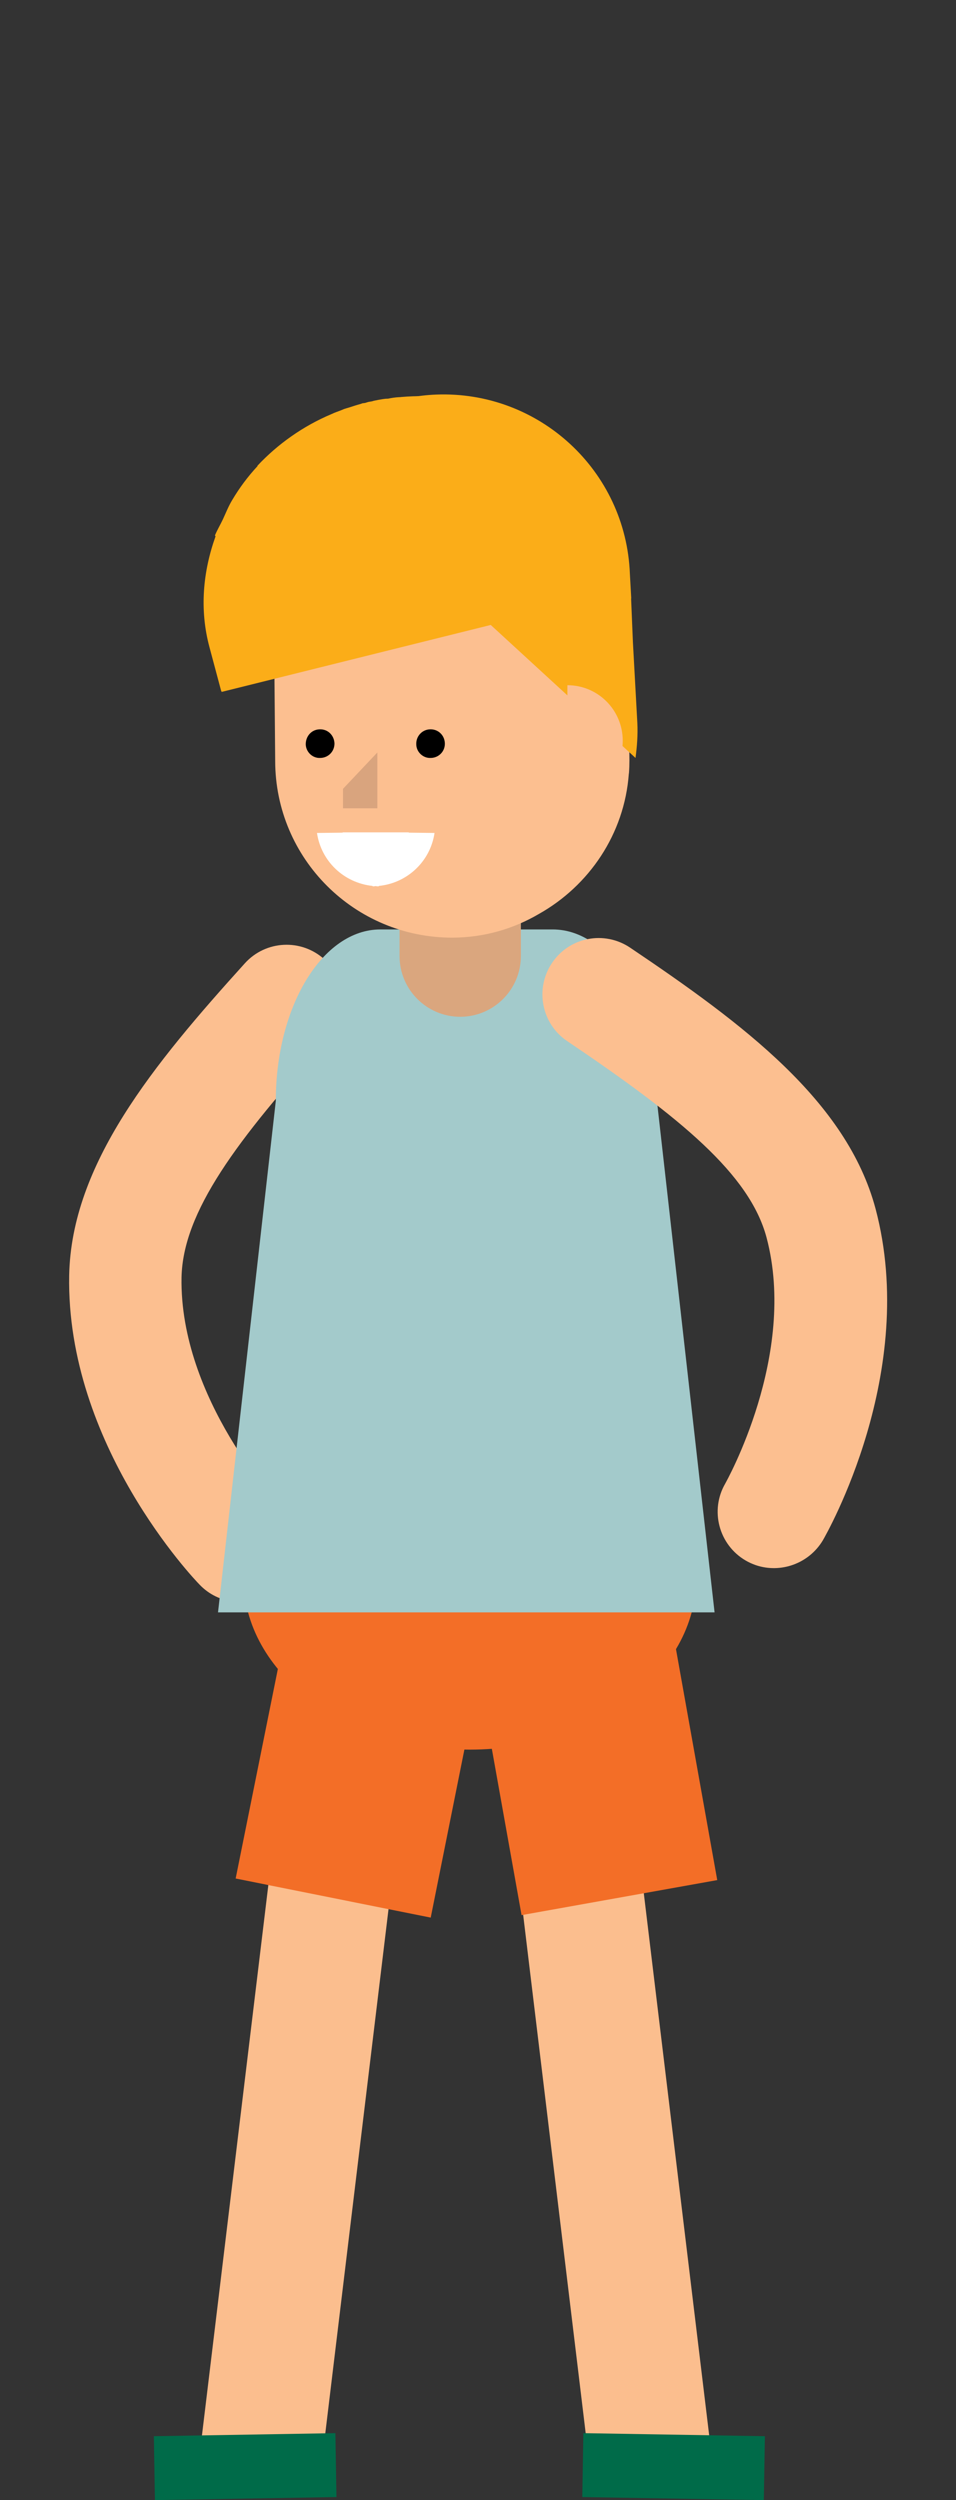 <?xml version="1.0" encoding="utf-8"?>
<!-- Generator: Adobe Illustrator 17.1.0, SVG Export Plug-In . SVG Version: 6.00 Build 0)  -->
<!DOCTYPE svg PUBLIC "-//W3C//DTD SVG 1.1//EN" "http://www.w3.org/Graphics/SVG/1.1/DTD/svg11.dtd">
<svg version="1.1" id="Layer_1" xmlns="http://www.w3.org/2000/svg" xmlns:xlink="http://www.w3.org/1999/xlink" x="0px" y="0px"
	 viewBox="0 0 628.8 1643" enable-background="new 0 0 628.8 1643" xml:space="preserve">
<rect x="0" y="0" width="628.8" height="1643" fill="#333333" stroke="none"/>
<g>
	<polygon fill="#FBBE8E" points="129.5,1628.1 209.3,1637.7 271.4,1123.3 191.6,1113.7 	"/>
	<polygon fill="#006B49" points="101.9,1643 221.3,1641 220.6,1599 101.2,1601 	"/>
	<polygon fill="#FBBE8E" points="469.8,1628.1 389.9,1637.7 327.8,1123.3 407.7,1113.7 	"/>
	<polygon fill="#006B49" points="502.4,1643 383,1641 383.7,1599 503.1,1601 	"/>
	<g>
		<path fill="#FCBF90" d="M177.8,1046.9c2.1-1.3,4-2.9,5.8-4.6c14.7-14.2,15.1-37.6,0.9-52.3c-0.8-0.8-66.5-70.6-65.1-150.5
			c0.9-43,36-90.1,96.5-156.7c13.7-15.1,12.6-38.6-2.5-52.3c-15.2-13.8-38.6-12.6-52.3,2.5C101,699.4,46.9,765,45.5,838.2
			c-2,111.2,82.2,199.6,85.8,203.2C143.7,1054.4,163.2,1056.2,177.8,1046.9z"/>
	</g>
	<path fill="#F36E27" d="M457.9,1037.1c0,62.3-66.5,112.7-148.9,112.7c-82.2,0-148.8-50.5-148.8-112.7
		c0-62.2,66.6-112.7,148.8-112.7C391.4,924.4,457.9,974.9,457.9,1037.1z"/>
	
		<rect x="326" y="1068.5" transform="matrix(0.984 -0.176 0.176 0.984 -197.571 86.829)" fill="#F36E27" width="130.8" height="180.6"/>
	<polygon fill="#F36E27" points="283.3,1260.2 155,1234.5 190.7,1057.4 318.8,1083.2 	"/>
	<path fill="none" stroke="#FCBF90" stroke-width="4.808" stroke-linecap="round" stroke-miterlimit="10" d="M312.5,581.4"/>
	<g>
		<path fill="#A3CACB" d="M432.1,723.6c0-62.3-30.6-112.8-68.6-112.8H250.2c-38,0-68.8,50.5-68.8,112.8l-38,336h326.6L432.1,723.6z"
			/>
	</g>
	<g>
		<g>
			<path fill="#DAA67E" d="M302.7,668.2c-22,0-39.9-17.9-39.9-39.9v-47.5c0-22.1,17.9-39.9,39.9-39.9c22,0,39.9,17.9,39.9,39.9v47.5
				C342.6,650.3,324.7,668.2,302.7,668.2z"/>
			<path fill="#FCBF90" d="M199.4,353c-0.1-0.1-0.2-0.3-0.2-0.6c2-2.9,4.4-5.2,6.5-7.8c2.6-3.5,4.8-6.9,7.8-9.9
				c6-6.3,12.5-12,19.9-16.8c18.2-11.8,39.9-18.8,63.4-18.8c64.2-0.3,116.5,51.8,116.6,116.2l0.1,15.4l0,0v27.5l0.5,41.4
				c0,2.6-0.1,5.7-0.3,8.3c0,0.3-0.1,0.3-0.1,0.6c-2.9,39.7-26.2,73.6-59.1,92.1c-16.7,9.8-36,15.5-56.8,15.6
				c-64.4,0.1-116.7-51.8-116.7-116.3l-0.5-57.9l-0.1-26.5C180.3,392.6,187.6,371.4,199.4,353z"/>
			<path fill="#FFFFFF" d="M208.5,547.4l16.9-0.2c-0.1-0.2-0.1-0.2-0.2-0.2H247h22c0,0-0.2,0-0.2,0.2l17,0.2
				c-2.7,18.5-17.7,32.9-36.6,34.8c0,0.1-0.2,0.2-0.2,0.3l0,0c-0.8,0-1.3-0.1-2-0.2c-0.5,0.1-1.1,0.2-1.7,0.2l0,0
				c-0.1-0.1-0.3-0.2-0.3-0.3C226.1,580.2,211.2,565.9,208.5,547.4z"/>
			<g>
				<path d="M273.8,489.1c0,5,4.4,9.3,9.6,9c5.2-0.1,9.3-4.3,9.2-9.5c-0.1-5.4-4.4-9.5-9.7-9.3C277.8,479.4,273.6,483.7,273.8,489.1
					z"/>
				<path d="M201.1,489.1c0.1,5,4.4,9.3,9.6,9c5.3-0.1,9.3-4.3,9.3-9.5c-0.2-5.4-4.4-9.5-9.7-9.3C205,479.4,201.1,483.7,201.1,489.1
					z"/>
			</g>
			<polygon fill="#D9A47E" points="248.2,494.5 225.6,518.4 225.6,531.2 248.2,531.2 			"/>
		</g>
		<path fill="#FBAD18" d="M419.2,475l-2.9-52.8l-1.2-28.9l0.1,0l-0.9-16.2c-2.6-67.8-59.7-120.4-127.4-117.8
			c-24.8,1-47.4,9.3-66.1,22.7c-7.1,4.9-13.5,10.8-19.4,17.3L418,498.1C419,490.7,419.6,482.8,419.2,475z"/>
		<path fill="#FBAD18" d="M369,296.1c0-0.1,0-0.5,0-0.6c-2.8-2.7-6.3-4.7-9.5-7c-3.8-2.8-7.3-6-11.4-8.4c-8-4.8-16.3-8.7-25.2-11.7
			v-0.4c-18.5-6.2-38.4-8.9-59-7.1c-0.5,0.1-0.9,0.1-1.3,0.1c-2.5,0.1-5,0.5-7.4,1c-1.3,0-2.3,0.1-3.5,0.3c-2,0.3-4,0.7-5.9,1.1
			c-1,0.4-2.1,0.5-3.3,0.7c-0.7,0.2-1.2,0.3-2,0.6c-0.6,0.2-1.2,0.2-2,0.3c-1,0.4-2,0.7-3.2,1c-1.8,0.5-3.7,1.2-5.7,1.8
			c-1,0.3-2.1,0.6-3.3,1c-2.2,1-4.7,1.8-6.9,2.7c-0.4,0.3-0.7,0.3-1.3,0.6c-18.8,7.9-35.5,19.8-48.8,34l0.1,0.2
			c-6.5,7-11.9,14.3-16.6,22.2c-2.5,4.1-4.2,8.5-6.2,12.8c-1.7,3.6-3.8,7.1-5.2,10.5c0.1,0.4,0.2,0.6,0.4,0.6
			c-8.3,23.1-10.7,48.2-4,73l7.6,28.4l0.4,0.9l267.9-66.6l-0.3-1.2l-6.7-28.7C401,333.6,387.1,312.6,369,296.1z"/>
		<path fill="#FCBF90" d="M373.2,450.3v73c20.1,0,36.4-16.2,36.4-36.5C409.6,466.6,393.3,450.3,373.2,450.3z"/>
	</g>
	<g>
		<path fill="#FCBF90" d="M497.2,1028.6c-2.3-0.8-4.6-1.8-6.8-3.1c-17.6-10.3-23.6-32.9-13.4-50.5c0.5-1,47.7-84.4,27.2-161.7
			c-11.1-41.6-56.5-78.8-131.1-129.1c-17-11.4-21.4-34.5-10-51.4c11.5-17.1,34.5-21.4,51.4-10c74.3,50,142.5,100.8,161.4,171.6
			c28.5,107.5-32.1,213.4-34.7,217.9C532,1027.6,513.5,1034.1,497.2,1028.6z"/>
	</g>
</g>
</svg>
